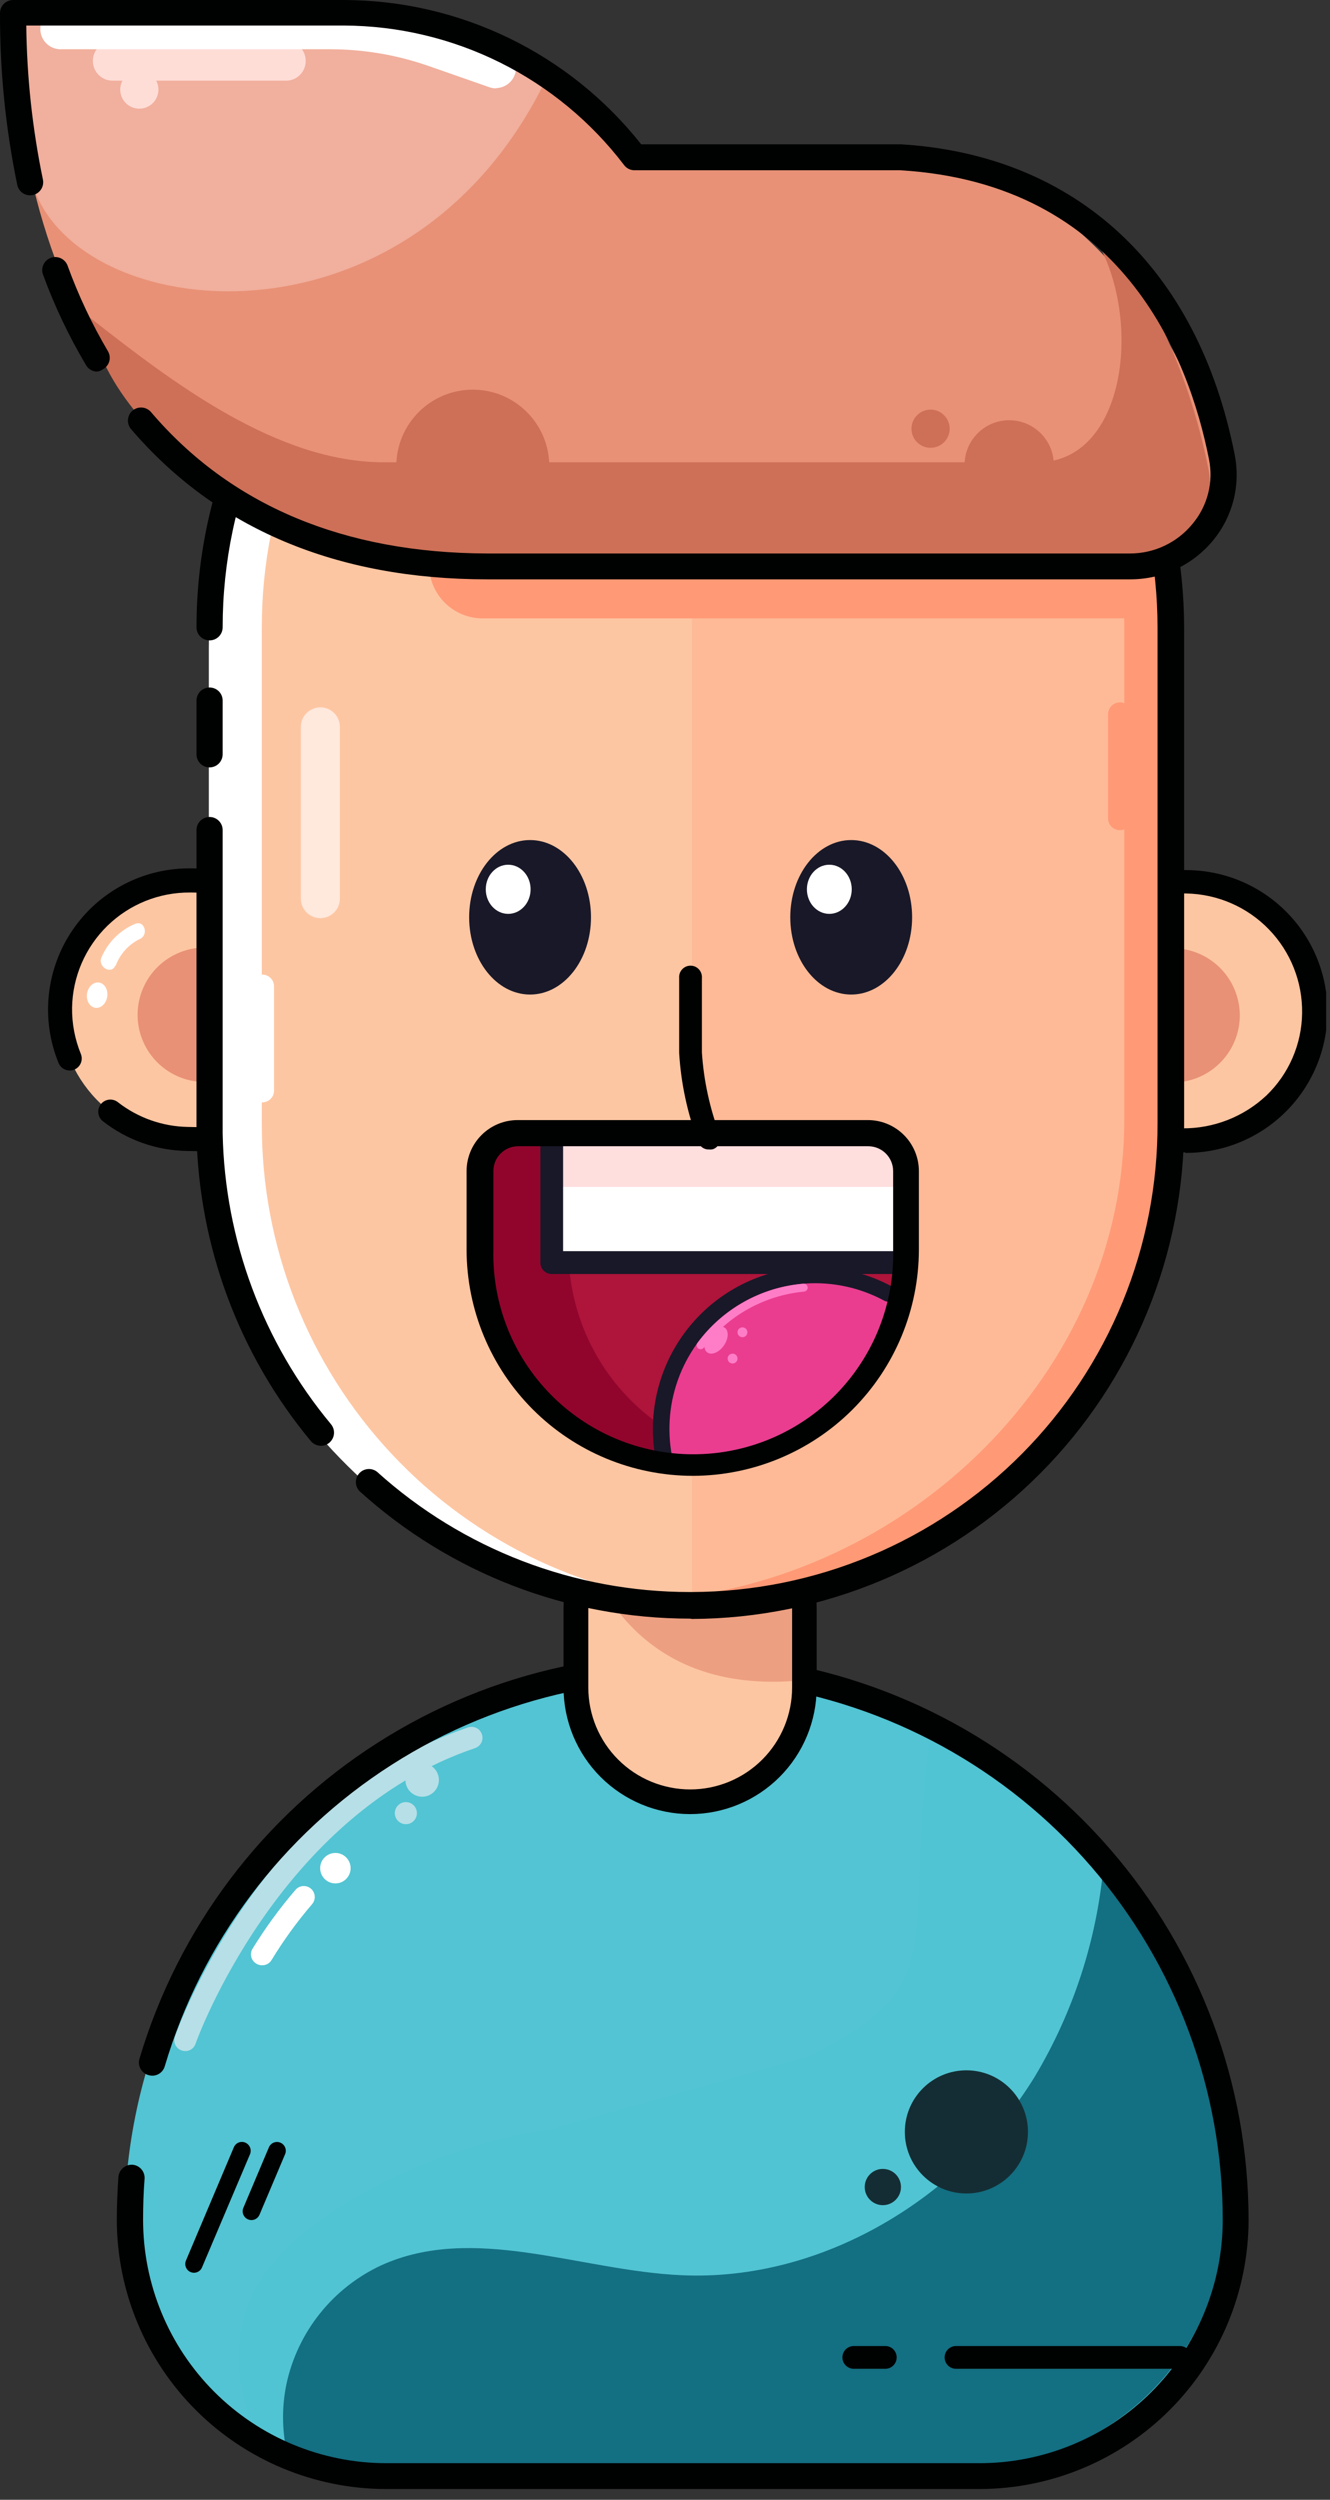 <svg width="124" height="233" viewBox="0 0 124 233" fill="none" xmlns="http://www.w3.org/2000/svg">
<rect x="0" y="0" width="124" height="233" fill="#333333" stroke="none"/>
<g clip-path="url(#clip0)">
<path d="M63.18 155.82C69.952 155.82 76.658 157.154 82.915 159.746C89.172 162.337 94.857 166.136 99.646 170.924C104.434 175.713 108.233 181.398 110.825 187.655C113.416 193.912 114.75 200.618 114.75 207.39C114.75 213.726 112.233 219.803 107.753 224.283C103.273 228.763 97.196 231.28 90.86 231.28H35.5C29.164 231.28 23.088 228.763 18.607 224.283C14.127 219.803 11.61 213.726 11.61 207.39C11.61 193.713 17.043 180.596 26.715 170.924C36.386 161.253 49.503 155.82 63.18 155.82Z" fill="#52C4D3"/>
<path opacity="0.4" d="M75.35 191.69C89 184.85 84.06 182 86.79 161.07C86.79 161.07 93.29 164.95 93.33 164.93C96.04 166.77 97.83 170.14 100.15 172.46C104.944 177.246 108.745 182.931 111.337 189.189C113.928 195.448 115.258 202.156 115.25 208.93C115.25 215.53 112.34 219.99 108 224.33C103.66 228.67 100.27 229.63 91.8 231.07H36.44C32.2 231.16 31.81 230.56 29.67 229.93C25.54 228.69 23.23 226.93 22.56 222.73C22.083 220.303 22.192 217.796 22.88 215.42C24.33 211 28.45 207.54 33.24 204.75C38.899 201.54 45.098 199.391 51.53 198.41L75.35 191.69Z" fill="#52C4D3"/>
<path d="M17.27 191.18C17.157 191.179 17.046 191.158 16.94 191.12C16.813 191.078 16.695 191.012 16.594 190.924C16.493 190.836 16.411 190.729 16.352 190.608C16.293 190.488 16.259 190.357 16.252 190.223C16.245 190.09 16.265 189.956 16.31 189.83C16.63 188.92 24.31 167.53 43.64 161.01C43.767 160.967 43.901 160.95 44.034 160.959C44.168 160.968 44.298 161.003 44.418 161.063C44.538 161.122 44.644 161.205 44.732 161.305C44.82 161.406 44.887 161.523 44.93 161.65C44.973 161.777 44.99 161.911 44.981 162.044C44.972 162.177 44.937 162.308 44.877 162.428C44.818 162.547 44.735 162.654 44.635 162.742C44.534 162.83 44.417 162.897 44.29 162.94C25.9 169.14 18.29 190.29 18.23 190.5C18.163 190.7 18.033 190.874 17.861 190.996C17.688 191.118 17.482 191.183 17.27 191.18V191.18Z" fill="#B7DFE7"/>
<path d="M114.29 206.05C114.29 209.186 113.672 212.292 112.471 215.189C111.27 218.087 109.51 220.719 107.292 222.936C105.073 225.153 102.439 226.91 99.541 228.109C96.642 229.307 93.536 229.923 90.4 229.92H35C32.176 229.922 29.373 229.428 26.72 228.46C26.28 226.38 26.28 224.23 26.72 222.15C27.245 219.761 28.313 217.526 29.843 215.618C31.373 213.71 33.323 212.181 35.54 211.15C44.17 207.23 54.05 211.64 63.54 212.07C76.73 212.67 89.54 204.84 96.47 193.57C100.087 187.532 102.285 180.752 102.9 173.74C110.288 182.886 114.31 194.293 114.29 206.05Z" fill="#136F82"/>
<path d="M91.32 232H36C29.345 231.992 22.964 229.345 18.257 224.64C13.55 219.935 10.9 213.555 10.89 206.9C10.89 205.55 10.95 204.22 11.04 202.9C11.07 202.579 11.224 202.282 11.468 202.072C11.712 201.861 12.028 201.753 12.35 201.77C12.673 201.796 12.973 201.947 13.184 202.193C13.396 202.438 13.502 202.757 13.48 203.08C13.38 204.34 13.34 205.61 13.34 206.9C13.34 212.913 15.726 218.679 19.975 222.934C24.224 227.188 29.987 229.582 36 229.59H91.32C97.331 229.587 103.095 227.2 107.347 222.951C111.599 218.703 113.992 212.941 114 206.93C114.001 194.827 109.644 183.128 101.726 173.975C93.807 164.822 82.857 158.827 70.88 157.087C58.903 155.347 46.7 157.979 36.504 164.5C26.308 171.022 18.802 180.997 15.36 192.6C15.315 192.753 15.241 192.896 15.14 193.021C15.04 193.145 14.916 193.248 14.776 193.325C14.635 193.401 14.481 193.448 14.322 193.465C14.163 193.481 14.003 193.466 13.85 193.42C13.694 193.377 13.547 193.304 13.419 193.204C13.292 193.104 13.185 192.98 13.106 192.838C13.027 192.697 12.977 192.541 12.958 192.38C12.94 192.219 12.954 192.056 13 191.9C16.614 179.744 24.483 169.295 35.168 162.464C45.852 155.633 58.639 152.875 71.189 154.696C83.74 156.516 95.216 162.793 103.519 172.379C111.822 181.964 116.398 194.218 116.41 206.9C116.402 213.553 113.756 219.931 109.053 224.636C104.35 229.341 97.973 231.989 91.32 232Z" fill="#000201"/>
<path d="M74.99 149.89C74.99 144.008 70.222 139.24 64.34 139.24C58.458 139.24 53.69 144.008 53.69 149.89V157.29C53.69 163.172 58.458 167.94 64.34 167.94C70.222 167.94 74.99 163.172 74.99 157.29V149.89Z" fill="#FDC6A2"/>
<path opacity="0.75" d="M74.61 146.78V154.18C74.619 155.017 74.515 155.851 74.3 156.66C63.03 157.57 56.79 151.66 53.96 143.14C54.433 141.823 55.168 140.615 56.12 139.59C57.566 138.002 59.459 136.889 61.55 136.398C63.64 135.907 65.831 136.061 67.833 136.839C69.834 137.618 71.553 138.984 72.763 140.759C73.973 142.533 74.617 144.632 74.61 146.78V146.78Z" fill="#E89176"/>
<path d="M90.1 204.45C93.27 204.45 95.84 201.88 95.84 198.71C95.84 195.54 93.27 192.97 90.1 192.97C86.93 192.97 84.36 195.54 84.36 198.71C84.36 201.88 86.93 204.45 90.1 204.45Z" fill="#142D34"/>
<path d="M82.31 205.54C83.243 205.54 84 204.783 84 203.85C84 202.917 83.243 202.16 82.31 202.16C81.377 202.16 80.62 202.917 80.62 203.85C80.62 204.783 81.377 205.54 82.31 205.54Z" fill="#142D34"/>
<path d="M18.1 211.84C17.991 211.84 17.882 211.82 17.78 211.78C17.581 211.698 17.422 211.541 17.338 211.342C17.253 211.144 17.251 210.92 17.33 210.72V210.72L21.8 200.15C21.84 200.05 21.901 199.959 21.977 199.883C22.052 199.807 22.143 199.746 22.243 199.705C22.342 199.664 22.449 199.644 22.557 199.644C22.665 199.645 22.771 199.668 22.87 199.71C23.071 199.796 23.229 199.958 23.312 200.16C23.394 200.362 23.393 200.588 23.31 200.79L18.83 211.35C18.768 211.493 18.667 211.616 18.537 211.703C18.408 211.79 18.256 211.837 18.1 211.84V211.84Z" fill="#000201"/>
<path d="M23.45 206.93C23.344 206.931 23.238 206.91 23.14 206.87C22.939 206.79 22.778 206.633 22.692 206.435C22.605 206.236 22.601 206.012 22.68 205.81V205.81L25.07 200.15C25.155 199.95 25.316 199.791 25.517 199.71C25.719 199.628 25.945 199.63 26.145 199.715C26.345 199.8 26.503 199.961 26.585 200.162C26.667 200.364 26.665 200.59 26.58 200.79L24.19 206.44C24.128 206.585 24.024 206.708 23.893 206.795C23.762 206.882 23.608 206.929 23.45 206.93V206.93Z" fill="#000201"/>
<path d="M28.21 97C27.945 97 27.69 96.895 27.503 96.707C27.315 96.52 27.21 96.265 27.21 96V81.84C27.21 81.575 27.315 81.32 27.503 81.133C27.69 80.945 27.945 80.84 28.21 80.84C28.475 80.84 28.73 80.945 28.917 81.133C29.105 81.32 29.21 81.575 29.21 81.84V96C29.21 96.265 29.105 96.52 28.917 96.707C28.73 96.895 28.475 97 28.21 97Z" fill="white"/>
<path d="M28.21 103.56C28.961 103.56 29.57 102.736 29.57 101.72C29.57 100.704 28.961 99.88 28.21 99.88C27.459 99.88 26.85 100.704 26.85 101.72C26.85 102.736 27.459 103.56 28.21 103.56Z" fill="white"/>
<path d="M64.34 169.09C61.211 169.087 58.212 167.843 55.999 165.631C53.787 163.419 52.543 160.419 52.54 157.29V149.89C52.54 146.76 53.783 143.759 55.996 141.546C58.209 139.333 61.211 138.09 64.34 138.09C67.47 138.09 70.471 139.333 72.684 141.546C74.897 143.759 76.14 146.76 76.14 149.89V157.29C76.137 160.419 74.893 163.419 72.681 165.631C70.469 167.843 67.469 169.087 64.34 169.09ZM64.34 140.4C61.824 140.403 59.412 141.403 57.633 143.182C55.853 144.962 54.853 147.374 54.85 149.89V157.29C54.85 159.81 55.851 162.226 57.633 164.008C59.414 165.789 61.831 166.79 64.35 166.79C66.87 166.79 69.286 165.789 71.068 164.008C72.849 162.226 73.85 159.81 73.85 157.29V149.89C73.85 148.642 73.604 147.406 73.126 146.254C72.648 145.101 71.947 144.054 71.063 143.172C70.18 142.291 69.132 141.592 67.978 141.117C66.824 140.641 65.588 140.397 64.34 140.4V140.4Z" fill="#000201"/>
<path opacity="0.55" d="M46.66 145.33C46.964 145.33 47.21 145.084 47.21 144.78C47.21 144.476 46.964 144.23 46.66 144.23C46.356 144.23 46.11 144.476 46.11 144.78C46.11 145.084 46.356 145.33 46.66 145.33Z" fill="white"/>
<path opacity="0.55" d="M54.35 148.18C54.753 148.18 55.08 147.853 55.08 147.45C55.08 147.047 54.753 146.72 54.35 146.72C53.947 146.72 53.62 147.047 53.62 147.45C53.62 147.853 53.947 148.18 54.35 148.18Z" fill="white"/>
<path d="M47.403 140.382C47.788 139.218 47.561 138.096 46.895 137.875C46.23 137.654 45.377 138.419 44.992 139.583C44.606 140.746 44.833 141.869 45.498 142.089C46.164 142.31 47.017 141.546 47.403 140.382Z" fill="white"/>
<path opacity="0.55" d="M50.21 141.94C50.602 141.94 50.92 141.622 50.92 141.23C50.92 140.838 50.602 140.52 50.21 140.52C49.818 140.52 49.5 140.838 49.5 141.23C49.5 141.622 49.818 141.94 50.21 141.94Z" fill="white"/>
<path opacity="0.55" d="M48 142C48.146 142 48.286 142.058 48.389 142.161C48.492 142.264 48.55 142.404 48.55 142.55C48.55 142.696 48.492 142.836 48.389 142.939C48.286 143.042 48.146 143.1 48 143.1C47.854 143.1 47.714 143.042 47.611 142.939C47.508 142.836 47.45 142.696 47.45 142.55C47.449 142.477 47.462 142.405 47.489 142.338C47.516 142.271 47.557 142.209 47.608 142.158C47.66 142.107 47.721 142.066 47.788 142.039C47.855 142.012 47.927 141.999 48 142V142Z" fill="white"/>
<path opacity="0.55" d="M48.76 138.13C49.163 138.13 49.49 137.803 49.49 137.4C49.49 136.997 49.163 136.67 48.76 136.67C48.357 136.67 48.03 136.997 48.03 137.4C48.03 137.803 48.357 138.13 48.76 138.13Z" fill="white"/>
<path d="M17.85 82.07L22.95 82.17C26.141 82.241 29.174 83.571 31.389 85.869C33.603 88.168 34.818 91.249 34.77 94.44V94.44C34.747 96.02 34.411 97.58 33.783 99.031C33.155 100.481 32.247 101.793 31.111 102.891C29.974 103.989 28.632 104.852 27.162 105.43C25.691 106.009 24.12 106.29 22.54 106.26V106.26L17.44 106.16C14.245 106.094 11.205 104.767 8.985 102.468C6.765 100.169 5.545 97.086 5.59 93.89V93.89C5.612 92.306 5.947 90.743 6.577 89.289C7.206 87.836 8.117 86.522 9.256 85.422C10.396 84.322 11.742 83.459 13.217 82.882C14.692 82.305 16.267 82.025 17.85 82.06V82.06V82.07Z" fill="#FDC6A2"/>
<path d="M22.75 107.38H22.52L17.41 107.28C14.567 107.23 11.818 106.254 9.58 104.5C9.347 104.312 9.198 104.038 9.166 103.74C9.134 103.442 9.222 103.143 9.41 102.91C9.598 102.677 9.872 102.528 10.17 102.496C10.468 102.464 10.767 102.552 11 102.74C12.864 104.191 15.148 104.998 17.51 105.04L22.61 105.14H22.79C25.689 105.164 28.478 104.035 30.545 102.002C32.612 99.969 33.786 97.199 33.81 94.3C33.834 91.401 32.705 88.612 30.672 86.545C28.639 84.478 25.869 83.304 22.97 83.28L17.87 83.19H17.72C14.843 83.168 12.073 84.284 10.013 86.293C7.953 88.302 6.77 91.043 6.72 93.92C6.7 95.4 6.979 96.87 7.54 98.24C7.651 98.516 7.649 98.825 7.532 99.098C7.416 99.372 7.196 99.589 6.92 99.7C6.644 99.811 6.335 99.809 6.062 99.692C5.788 99.576 5.571 99.356 5.46 99.08C4.635 97.064 4.324 94.874 4.554 92.707C4.784 90.541 5.549 88.466 6.779 86.667C8.009 84.869 9.666 83.405 11.602 82.405C13.538 81.405 15.692 80.902 17.87 80.94H18L23 81.04C26.481 81.132 29.785 82.592 32.197 85.104C34.608 87.617 35.931 90.978 35.88 94.46C35.825 97.906 34.417 101.192 31.961 103.609C29.504 106.026 26.196 107.38 22.75 107.38V107.38Z" fill="#000201"/>
<path d="M19.18 88.32L21.83 88.37C22.656 88.384 23.47 88.561 24.227 88.891C24.985 89.22 25.669 89.696 26.242 90.29C26.815 90.885 27.266 91.587 27.567 92.355C27.869 93.124 28.016 93.944 28 94.77V94.77C27.961 96.428 27.268 98.003 26.073 99.153C24.879 100.303 23.278 100.934 21.62 100.91L18.96 100.85C18.138 100.833 17.327 100.654 16.574 100.324C15.821 99.994 15.14 99.518 14.571 98.925C14.002 98.332 13.555 97.632 13.256 96.866C12.958 96.1 12.813 95.282 12.83 94.46V94.46C12.864 92.806 13.551 91.232 14.74 90.082C15.93 88.932 17.526 88.299 19.18 88.32V88.32Z" fill="#E89176"/>
<path d="M10.79 90C11.188 88.929 11.978 88.05 13 87.54C13.88 87.2 13.52 85.75 12.6 86.11C11.186 86.705 10.06 87.828 9.46 89.24C9.09 90.12 10.37 90.88 10.75 90.01L10.79 90Z" fill="white"/>
<path d="M9.997 92.897C10.093 92.246 9.75 91.657 9.231 91.581C8.712 91.504 8.213 91.969 8.117 92.619C8.021 93.269 8.364 93.858 8.883 93.935C9.402 94.012 9.901 93.547 9.997 92.897Z" fill="white"/>
<path d="M105.54 82.07L110.64 82.17C112.228 82.197 113.794 82.537 115.251 83.17C116.707 83.803 118.025 84.717 119.128 85.859C120.231 87.001 121.098 88.35 121.68 89.827C122.262 91.305 122.548 92.882 122.52 94.47V94.47C122.496 96.05 122.161 97.61 121.533 99.061C120.905 100.511 119.997 101.823 118.861 102.921C117.724 104.019 116.382 104.882 114.911 105.46C113.44 106.039 111.87 106.32 110.29 106.29H110.24L105.14 106.19C101.946 106.124 98.909 104.796 96.692 102.497C94.475 100.198 93.259 97.114 93.31 93.92C93.333 92.34 93.669 90.78 94.297 89.329C94.924 87.879 95.833 86.567 96.969 85.469C98.106 84.371 99.448 83.508 100.918 82.93C102.389 82.352 103.96 82.07 105.54 82.1V82.1V82.07Z" fill="#FDC6A2"/>
<path d="M110.5 107.41H110.27L105.12 107.31C101.74 107.127 98.56 105.649 96.24 103.184C93.92 100.718 92.639 97.454 92.662 94.069C92.685 90.684 94.011 87.438 96.364 85.004C98.718 82.571 101.917 81.137 105.3 81C105.386 80.985 105.474 80.985 105.56 81L110.66 81.1C112.391 81.111 114.103 81.462 115.698 82.134C117.293 82.806 118.74 83.786 119.956 85.017C121.173 86.248 122.135 87.707 122.787 89.31C123.44 90.913 123.77 92.629 123.76 94.36C123.749 96.091 123.398 97.803 122.726 99.398C122.054 100.993 121.074 102.44 119.843 103.656C118.612 104.873 117.153 105.835 115.55 106.487C113.947 107.14 112.231 107.471 110.5 107.46V107.41ZM105.33 83.21C103.895 83.2 102.471 83.472 101.141 84.011C99.811 84.551 98.6 85.347 97.578 86.355C96.555 87.362 95.742 88.561 95.183 89.883C94.624 91.205 94.331 92.625 94.32 94.06C94.309 95.495 94.582 96.919 95.121 98.249C95.661 99.579 96.457 100.79 97.465 101.812C98.472 102.834 99.671 103.648 100.993 104.207C102.315 104.766 103.735 105.059 105.17 105.07L110.27 105.17C113.166 105.187 115.958 104.092 118.07 102.11C119.104 101.117 119.931 99.928 120.502 98.614C121.074 97.299 121.379 95.884 121.4 94.45C121.446 91.541 120.337 88.733 118.316 86.639C116.296 84.546 113.529 83.338 110.62 83.28L105.77 83.19C105.687 83.2 105.603 83.2 105.52 83.19L105.33 83.21Z" fill="#000201"/>
<path d="M106.8 88.32L109.45 88.38C111.11 88.417 112.688 89.11 113.839 90.307C114.99 91.505 115.619 93.109 115.59 94.77V94.77C115.553 96.428 114.861 98.003 113.666 99.152C112.47 100.301 110.868 100.929 109.21 100.9L106.55 100.85C104.89 100.813 103.313 100.12 102.164 98.922C101.015 97.724 100.388 96.12 100.42 94.46V94.46C100.459 92.802 101.152 91.227 102.346 90.077C103.541 88.927 105.142 88.296 106.8 88.32V88.32Z" fill="#E89176"/>
<path d="M97.09 90.81C97.495 89.74 98.292 88.863 99.32 88.36C100.2 88.02 99.82 86.58 98.92 86.93C97.499 87.52 96.371 88.65 95.78 90.07C95.41 90.93 96.69 91.69 97.07 90.83L97.09 90.81Z" fill="white"/>
<path d="M96.773 94.013C96.872 93.363 96.531 92.772 96.011 92.693C95.492 92.614 94.991 93.078 94.892 93.728C94.793 94.379 95.135 94.97 95.654 95.049C96.174 95.128 96.674 94.664 96.773 94.013Z" fill="white"/>
<path d="M94.55 25.35C95.08 25.8 95.55 26.28 96.02 26.75C100.19 30.911 103.496 35.856 105.748 41.3C107.999 46.744 109.152 52.579 109.14 58.47V104.69C109.206 110.573 108.112 116.412 105.921 121.872C103.73 127.333 100.486 132.308 96.372 136.515C92.258 140.721 87.356 144.076 81.946 146.388C76.536 148.701 70.723 149.924 64.84 149.99C58.957 150.056 53.118 148.962 47.658 146.771C42.197 144.58 37.222 141.336 33.015 137.222C24.52 128.914 19.673 117.572 19.54 105.69V58.47C19.531 52.242 20.822 46.082 23.331 40.382C25.84 34.682 29.511 29.569 34.11 25.37C49 11.77 79.62 11.85 94.55 25.35Z" fill="#FDC6A2"/>
<path opacity="0.25" d="M109.31 58.28V104.51C109.336 110.397 108.202 116.232 105.972 121.681C103.741 127.13 100.459 132.085 96.312 136.265C92.165 140.444 87.236 143.765 81.804 146.038C76.373 148.31 70.547 149.49 64.66 149.51H64.51V15C75.89 15 87.27 18.38 94.73 25.15C95.26 25.6 95.73 26.08 96.2 26.56C100.369 30.721 103.674 35.666 105.924 41.11C108.174 46.554 109.325 52.389 109.31 58.28V58.28Z" fill="#FF9976"/>
<path d="M109.14 58V104.22C109.165 110.108 108.029 115.943 105.798 121.392C103.567 126.841 100.283 131.796 96.136 135.975C91.988 140.154 87.058 143.475 81.626 145.748C76.194 148.02 70.368 149.2 64.48 149.22C63.38 149.22 62.28 149.22 61.2 149.11C84.52 147.45 104.9 127.99 104.82 104.26V58C104.82 46.1 98.07 34.7 89.66 26.29C89.18 25.8 88.66 25.34 88.19 24.89C81.39 18.74 71.36 15.38 61 14.82C73.44 14.12 86.33 17.49 94.52 24.89C95.04 25.34 95.52 25.8 95.97 26.29C100.148 30.446 103.463 35.387 105.723 40.829C107.984 46.271 109.145 52.107 109.14 58V58Z" fill="#FF9976"/>
<path d="M66.57 149.62C65.77 149.68 64.95 149.69 64.13 149.69C39.39 149.62 19.39 129.49 19.47 106.69V60.46C19.47 46.62 24.18 35.21 32.61 26.81C33.09 26.32 33.54 25.81 34.06 25.41C42.06 18.16 54.61 14.78 66.8 15.3C56.26 15.75 45.94 19.13 39 25.41C38.48 25.85 38 26.32 37.55 26.81C33.377 30.966 30.068 35.907 27.813 41.347C25.558 46.788 24.401 52.621 24.41 58.51V104.73C24.369 116.183 28.716 127.217 36.557 135.565C44.397 143.913 55.137 148.943 66.57 149.62V149.62Z" fill="white"/>
<path d="M29.92 134.76C29.741 134.76 29.564 134.72 29.401 134.644C29.239 134.568 29.095 134.457 28.98 134.32C22.282 126.258 18.523 116.159 18.32 105.68V77.37C18.32 77.046 18.449 76.736 18.677 76.507C18.906 76.278 19.216 76.15 19.54 76.15C19.864 76.15 20.174 76.278 20.403 76.507C20.631 76.736 20.76 77.046 20.76 77.37V105.65C20.955 115.568 24.517 125.124 30.86 132.75C31.066 132.999 31.166 133.319 31.138 133.641C31.11 133.963 30.956 134.26 30.71 134.47C30.489 134.656 30.209 134.758 29.92 134.76Z" fill="#000201"/>
<path d="M64.33 150.87C52.946 150.872 41.968 146.642 33.53 139C33.312 138.779 33.186 138.482 33.179 138.171C33.172 137.86 33.284 137.558 33.492 137.327C33.7 137.095 33.989 136.952 34.299 136.927C34.609 136.902 34.917 136.996 35.16 137.19C43.16 144.408 53.555 148.399 64.33 148.39H64.49C70.213 148.372 75.877 147.226 81.158 145.018C86.438 142.81 91.232 139.584 95.265 135.523C99.298 131.462 102.491 126.646 104.663 121.35C106.834 116.055 107.941 110.383 107.92 104.66V58.47C107.911 46.904 103.323 35.813 95.16 27.62L94.86 27.32C94.5 26.97 94.14 26.61 93.75 26.27C79.1 13 49.43 13 34.94 26.27C30.469 30.355 26.899 35.328 24.457 40.87C22.016 46.413 20.757 52.404 20.76 58.46C20.761 58.621 20.731 58.781 20.67 58.93C20.609 59.079 20.52 59.215 20.406 59.329C20.293 59.444 20.158 59.534 20.009 59.596C19.861 59.658 19.701 59.69 19.54 59.69V59.69C19.216 59.69 18.906 59.562 18.677 59.333C18.449 59.104 18.32 58.794 18.32 58.47C18.318 52.071 19.651 45.742 22.234 39.888C24.817 34.033 28.593 28.782 33.32 24.47C48.62 10.47 79.95 10.47 95.4 24.47C95.82 24.84 96.21 25.23 96.61 25.62L96.91 25.92C105.536 34.571 110.386 46.284 110.4 58.5V104.72C110.432 116.926 105.618 128.645 97.016 137.303C88.413 145.962 76.725 150.852 64.52 150.9L64.33 150.87Z" fill="#000201"/>
<path d="M19.54 71.53C19.379 71.53 19.22 71.498 19.071 71.436C18.922 71.374 18.787 71.284 18.674 71.169C18.561 71.055 18.471 70.919 18.41 70.77C18.349 70.621 18.319 70.461 18.32 70.3V65.3C18.32 64.976 18.449 64.666 18.677 64.437C18.906 64.209 19.216 64.08 19.54 64.08C19.864 64.08 20.174 64.209 20.403 64.437C20.632 64.666 20.76 64.976 20.76 65.3V70.3C20.76 70.624 20.632 70.936 20.403 71.166C20.175 71.397 19.865 71.527 19.54 71.53V71.53Z" fill="#000201"/>
<path d="M49.42 92.7C52.557 92.7 55.1 89.476 55.1 85.5C55.1 81.523 52.557 78.3 49.42 78.3C46.283 78.3 43.74 81.523 43.74 85.5C43.74 89.476 46.283 92.7 49.42 92.7Z" fill="#181828"/>
<path d="M47.38 85.18C48.534 85.18 49.47 84.155 49.47 82.89C49.47 81.625 48.534 80.6 47.38 80.6C46.226 80.6 45.29 81.625 45.29 82.89C45.29 84.155 46.226 85.18 47.38 85.18Z" fill="white"/>
<path d="M79.36 92.7C82.497 92.7 85.04 89.476 85.04 85.5C85.04 81.523 82.497 78.3 79.36 78.3C76.223 78.3 73.68 81.523 73.68 85.5C73.68 89.476 76.223 92.7 79.36 92.7Z" fill="#181828"/>
<path d="M77.32 85.18C78.474 85.18 79.41 84.155 79.41 82.89C79.41 81.625 78.474 80.6 77.32 80.6C76.166 80.6 75.23 81.625 75.23 82.89C75.23 84.155 76.166 85.18 77.32 85.18Z" fill="white"/>
<path d="M24.42 183.18C24.236 183.179 24.056 183.127 23.9 183.03C23.783 182.963 23.681 182.873 23.599 182.766C23.518 182.658 23.459 182.535 23.427 182.405C23.394 182.274 23.388 182.138 23.409 182.005C23.43 181.872 23.478 181.744 23.55 181.63C24.736 179.7 26.073 177.868 27.55 176.15C27.726 175.944 27.977 175.817 28.247 175.797C28.517 175.776 28.785 175.864 28.99 176.04C29.196 176.216 29.323 176.467 29.343 176.737C29.364 177.007 29.276 177.274 29.1 177.48C27.701 179.111 26.436 180.853 25.32 182.69C25.228 182.845 25.096 182.973 24.938 183.059C24.779 183.145 24.6 183.187 24.42 183.18Z" fill="white"/>
<path d="M31.27 175.55C32.054 175.55 32.69 174.914 32.69 174.13C32.69 173.346 32.054 172.71 31.27 172.71C30.486 172.71 29.85 173.346 29.85 174.13C29.85 174.914 30.486 175.55 31.27 175.55Z" fill="white"/>
<path d="M39.36 167.47C40.222 167.47 40.92 166.772 40.92 165.91C40.92 165.048 40.222 164.35 39.36 164.35C38.498 164.35 37.8 165.048 37.8 165.91C37.8 166.772 38.498 167.47 39.36 167.47Z" fill="#B7DFE7"/>
<path d="M37.84 170.03C38.409 170.03 38.87 169.569 38.87 169C38.87 168.431 38.409 167.97 37.84 167.97C37.271 167.97 36.81 168.431 36.81 169C36.81 169.569 37.271 170.03 37.84 170.03Z" fill="#B7DFE7"/>
<path d="M40 52.64H105.4V57.64H45C43.674 57.64 42.402 57.113 41.465 56.175C40.527 55.238 40 53.966 40 52.64Z" fill="#FF9976"/>
<path d="M89.13 218.67H110C110.281 218.67 110.551 218.782 110.75 218.98C110.948 219.179 111.06 219.449 111.06 219.73C111.06 220.011 110.948 220.281 110.75 220.48C110.551 220.678 110.281 220.79 110 220.79H89.13C88.849 220.79 88.579 220.678 88.38 220.48C88.182 220.281 88.07 220.011 88.07 219.73C88.07 219.449 88.182 219.179 88.38 218.98C88.579 218.782 88.849 218.67 89.13 218.67V218.67Z" fill="#000201"/>
<path d="M79.6 218.67H82.54C82.821 218.67 83.091 218.782 83.29 218.98C83.488 219.179 83.6 219.449 83.6 219.73C83.6 220.011 83.488 220.281 83.29 220.48C83.091 220.678 82.821 220.79 82.54 220.79H79.6C79.319 220.79 79.049 220.678 78.85 220.48C78.652 220.281 78.54 220.011 78.54 219.73C78.54 219.449 78.652 219.179 78.85 218.98C79.049 218.782 79.319 218.67 79.6 218.67V218.67Z" fill="#000201"/>
<path d="M52.86 105.62H79.73C80.979 105.62 82.177 106.116 83.06 107C83.944 107.883 84.44 109.081 84.44 110.33V116.48C84.44 121.747 82.348 126.799 78.623 130.523C74.899 134.248 69.847 136.34 64.58 136.34C59.313 136.34 54.261 134.248 50.537 130.523C46.812 126.799 44.72 121.747 44.72 116.48V116.48V109.59C44.72 108.529 45.141 107.512 45.892 106.762C46.642 106.011 47.659 105.59 48.72 105.59L52.86 105.62Z" fill="#AF143B"/>
<path d="M68.71 135.9C63.553 136.99 58.174 135.988 53.756 133.113C49.338 130.238 46.242 125.727 45.15 120.57C44.867 119.222 44.723 117.848 44.72 116.47V108.81C44.72 107.961 45.057 107.147 45.657 106.547C46.257 105.947 47.071 105.61 47.92 105.61H53V116.47C52.998 121.018 54.557 125.429 57.416 128.965C60.276 132.502 64.263 134.95 68.71 135.9Z" fill="#91052D"/>
<path d="M51.48 105.61H81C81.449 105.605 81.895 105.688 82.311 105.856C82.728 106.024 83.107 106.273 83.427 106.588C83.746 106.903 84.001 107.279 84.174 107.693C84.348 108.107 84.439 108.551 84.44 109V117.65H51.44L51.48 105.61Z" fill="white"/>
<path d="M51.48 105.61H80.75C81.729 105.61 82.667 105.999 83.359 106.691C84.051 107.383 84.44 108.321 84.44 109.3V110.63H51.44L51.48 105.61Z" fill="#FFDEDE"/>
<path d="M84.44 118.75H51.44C51.159 118.75 50.889 118.638 50.69 118.44C50.492 118.241 50.38 117.971 50.38 117.69V117.69V105.62C50.38 105.03 50.86 106.42 51.44 106.42C52.02 106.42 52.5 105.03 52.5 105.62V116.62H84.4C84.98 116.57 83.63 117 83.68 117.62C83.73 118.24 85.16 118.72 84.58 118.77H84.4L84.44 118.75Z" fill="#181828"/>
<path d="M82.83 120.08V123.83C78.56 130.33 76.55 136.13 68.75 136.13C66.38 136.13 64.01 137.35 61.94 136.21L61.83 135.37C61.662 134.47 61.578 133.556 61.58 132.64C61.577 130.154 62.221 127.709 63.448 125.548C64.676 123.386 66.446 121.581 68.583 120.31C70.72 119.04 73.151 118.348 75.637 118.302C78.123 118.257 80.578 118.859 82.76 120.05L82.83 120.08Z" fill="#EA3D90"/>
<path d="M61.88 136.66C61.706 136.657 61.538 136.595 61.403 136.484C61.269 136.373 61.176 136.22 61.14 136.05C60.721 133.863 60.791 131.611 61.345 129.454C61.898 127.297 62.922 125.29 64.341 123.574C65.761 121.859 67.543 120.479 69.558 119.533C71.574 118.586 73.773 118.097 76 118.1C78.509 118.1 80.977 118.729 83.18 119.93C83.347 120.028 83.469 120.188 83.521 120.374C83.573 120.561 83.551 120.761 83.459 120.931C83.368 121.102 83.213 121.23 83.029 121.29C82.844 121.349 82.644 121.335 82.47 121.25C80.208 120.023 77.645 119.464 75.077 119.637C72.51 119.811 70.045 120.71 67.969 122.231C65.894 123.751 64.292 125.83 63.352 128.225C62.412 130.621 62.172 133.234 62.66 135.76C62.695 135.956 62.652 136.158 62.54 136.323C62.428 136.487 62.255 136.601 62.06 136.64L61.88 136.66Z" fill="#181828"/>
<path d="M65.32 125.76C65.271 125.76 65.222 125.75 65.176 125.731C65.131 125.712 65.089 125.684 65.055 125.648C65.02 125.613 64.993 125.571 64.975 125.525C64.957 125.479 64.949 125.429 64.95 125.38C64.95 125.312 64.971 125.246 65.01 125.19C66.171 123.618 67.653 122.31 69.359 121.355C71.064 120.4 72.953 119.819 74.9 119.65C74.998 119.644 75.094 119.676 75.168 119.74C75.243 119.803 75.29 119.893 75.3 119.99C75.304 120.039 75.299 120.088 75.284 120.134C75.269 120.181 75.245 120.224 75.213 120.261C75.182 120.298 75.143 120.328 75.1 120.351C75.056 120.373 75.009 120.386 74.96 120.39C73.128 120.562 71.352 121.114 69.746 122.011C68.139 122.908 66.737 124.131 65.63 125.6C65.595 125.649 65.549 125.69 65.495 125.718C65.441 125.746 65.381 125.76 65.32 125.76Z" fill="#FF7DC7"/>
<path d="M67.487 125.416C67.933 124.778 67.968 124.032 67.565 123.751C67.162 123.469 66.474 123.759 66.028 124.397C65.582 125.036 65.547 125.782 65.951 126.063C66.353 126.344 67.042 126.055 67.487 125.416Z" fill="#FF7DC7"/>
<path d="M69.22 124.64C69.474 124.64 69.68 124.434 69.68 124.18C69.68 123.926 69.474 123.72 69.22 123.72C68.966 123.72 68.76 123.926 68.76 124.18C68.76 124.434 68.966 124.64 69.22 124.64Z" fill="#FF7DC7"/>
<path d="M68.3 127.09C68.554 127.09 68.76 126.884 68.76 126.63C68.76 126.376 68.554 126.17 68.3 126.17C68.046 126.17 67.84 126.376 67.84 126.63C67.84 126.884 68.046 127.09 68.3 127.09Z" fill="#FF7DC7"/>
<path d="M64.58 137.56C58.992 137.552 53.635 135.329 49.683 131.377C45.731 127.425 43.508 122.068 43.5 116.48V109.15C43.503 107.889 44.005 106.681 44.898 105.791C45.79 104.9 46.999 104.4 48.26 104.4H80.91C82.171 104.4 83.38 104.9 84.272 105.791C85.165 106.681 85.667 107.889 85.67 109.15V116.48C85.662 122.07 83.437 127.429 79.484 131.381C75.53 135.332 70.17 137.555 64.58 137.56ZM48.26 106.84C47.656 106.853 47.081 107.102 46.659 107.534C46.236 107.966 46 108.546 46 109.15V116.48C45.943 118.964 46.382 121.433 47.293 123.745C48.203 126.056 49.567 128.162 51.303 129.939C53.039 131.715 55.113 133.127 57.402 134.091C59.692 135.055 62.151 135.552 64.635 135.552C67.119 135.552 69.578 135.055 71.868 134.091C74.157 133.127 76.231 131.715 77.967 129.939C79.703 128.162 81.067 126.056 81.977 123.745C82.888 121.433 83.328 118.964 83.27 116.48V109.15C83.267 108.538 83.023 107.952 82.591 107.519C82.158 107.087 81.572 106.843 80.96 106.84H48.26Z" fill="#000201"/>
<path d="M66.11 107.14C65.892 107.151 65.676 107.091 65.496 106.968C65.315 106.845 65.18 106.667 65.11 106.46C64.093 103.794 63.489 100.988 63.32 98.14V91.14C63.301 90.859 63.395 90.582 63.581 90.37C63.767 90.158 64.029 90.029 64.31 90.01C64.591 89.991 64.868 90.085 65.08 90.271C65.292 90.457 65.421 90.719 65.44 91C65.45 91.06 65.45 91.12 65.44 91.18V98.09C65.611 100.715 66.17 103.3 67.1 105.76C67.197 106.02 67.188 106.308 67.074 106.561C66.959 106.814 66.749 107.011 66.49 107.11C66.366 107.144 66.237 107.154 66.11 107.14Z" fill="#000201"/>
<path d="M24.45 90.84H24.44C23.833 90.84 23.34 91.332 23.34 91.94V101.65C23.34 102.258 23.833 102.75 24.44 102.75H24.45C25.058 102.75 25.55 102.258 25.55 101.65V91.94C25.55 91.332 25.058 90.84 24.45 90.84Z" fill="white"/>
<path d="M104.42 65.47H104.41C103.803 65.47 103.31 65.963 103.31 66.57V76.28C103.31 76.888 103.803 77.38 104.41 77.38H104.42C105.028 77.38 105.52 76.888 105.52 76.28V66.57C105.52 65.963 105.028 65.47 104.42 65.47Z" fill="#FF9976"/>
<path d="M31.69 67.75C31.69 66.745 30.875 65.93 29.87 65.93C28.865 65.93 28.05 66.745 28.05 67.75V83.76C28.05 84.765 28.865 85.58 29.87 85.58C30.875 85.58 31.69 84.765 31.69 83.76V67.75Z" fill="#FFE8DC"/>
<path d="M84 14.68H59.18C56.01 10.498 51.914 7.107 47.214 4.771C42.514 2.436 37.338 1.221 32.09 1.22H1.22C1.22 25.9 14.06 53.1 45.43 52.8H105.88C107.092 52.801 108.288 52.522 109.375 51.986C110.462 51.449 111.411 50.669 112.148 49.707C112.885 48.745 113.39 47.626 113.625 46.437C113.859 45.247 113.816 44.02 113.5 42.85C109.58 28.44 97.86 14.68 84 14.68Z" fill="#E89176"/>
<path opacity="0.4" d="M50.82 7.58C37.64 34.33 5.64 30 2.81 16.3C3.26 13.77 1.22 15.14 1.22 1.22H32.1C42.36 1.22 44.18 2.53 50.82 7.58Z" fill="#FFDDD7"/>
<path d="M100.37 20C106.37 24.25 110.82 34.45 112.67 43.73C112.878 44.786 112.85 45.875 112.587 46.918C112.324 47.962 111.833 48.934 111.15 49.766C110.466 50.596 109.606 51.266 108.633 51.725C107.659 52.184 106.596 52.421 105.52 52.42H43.38C29.67 52.42 10.82 42.81 8.26 29.51C16.12 35.69 25.85 43.12 35.85 43.09H96.72C105.72 43.09 106.81 27.23 100.83 20.46L100.37 19.97" fill="#CE7057"/>
<path d="M26.67 3.84H10.49C9.479 3.84 8.66 4.659 8.66 5.67V5.69C8.66 6.701 9.479 7.52 10.49 7.52H26.67C27.681 7.52 28.5 6.701 28.5 5.69V5.67C28.5 4.659 27.681 3.84 26.67 3.84Z" fill="#FFDDD7"/>
<path d="M46.28 8.24C46.066 8.241 45.853 8.207 45.65 8.14L39.93 6.14C36.988 5.116 33.895 4.592 30.78 4.59H5.78C5.28 4.624 4.787 4.459 4.409 4.13C4.031 3.801 3.799 3.335 3.765 2.835C3.731 2.335 3.896 1.842 4.225 1.464C4.554 1.086 5.02 0.854 5.52 0.82H30.78C34.313 0.806 37.822 1.391 41.16 2.55L46.88 4.55C47.291 4.703 47.636 4.995 47.855 5.375C48.075 5.754 48.156 6.199 48.083 6.631C48.011 7.064 47.791 7.458 47.46 7.746C47.129 8.034 46.709 8.198 46.27 8.21L46.28 8.24Z" fill="white"/>
<path d="M105.35 54H45.43C31.3 54 20.13 49.24 12.22 40C12.116 39.878 12.036 39.736 11.987 39.584C11.937 39.431 11.918 39.27 11.93 39.109C11.943 38.949 11.987 38.793 12.06 38.65C12.133 38.507 12.233 38.379 12.355 38.275C12.477 38.171 12.619 38.091 12.771 38.042C12.924 37.992 13.085 37.973 13.245 37.985C13.406 37.998 13.562 38.042 13.705 38.115C13.848 38.188 13.976 38.288 14.08 38.41C21.5 47.12 32.08 51.55 45.43 51.59H105.35C106.468 51.592 107.573 51.344 108.583 50.864C109.593 50.385 110.484 49.687 111.19 48.82C111.878 47.998 112.372 47.032 112.637 45.994C112.902 44.956 112.93 43.871 112.72 42.82C110.84 33.28 104.6 17.1 83.93 15.87H59.18C58.986 15.874 58.794 15.832 58.62 15.747C58.446 15.662 58.295 15.536 58.18 15.38C55.114 11.356 51.164 8.091 46.635 5.837C42.106 3.582 37.119 2.4 32.06 2.38H2.45C2.502 7.202 3.022 12.008 4 16.73C4.068 17.047 4.007 17.378 3.83 17.65C3.654 17.922 3.377 18.112 3.06 18.18C2.743 18.248 2.412 18.187 2.14 18.01C1.868 17.834 1.678 17.557 1.61 17.24C0.52 11.97 -0.02 6.601 5.03729e-05 1.22C5.03729e-05 0.896 0.129 0.586 0.357 0.357C0.586 0.129 0.896 0 1.22 0H32.09C37.42 0.014 42.678 1.231 47.473 3.56C52.267 5.888 56.474 9.269 59.78 13.45H84C100.36 14.45 111.68 24.96 115.11 42.36C115.392 43.758 115.359 45.202 115.013 46.586C114.667 47.969 114.017 49.259 113.11 50.36C112.167 51.504 110.982 52.424 109.64 53.054C108.298 53.683 106.832 54.006 105.35 54Z" fill="#000201"/>
<path d="M9 34.64C8.793 34.626 8.593 34.561 8.418 34.449C8.243 34.337 8.099 34.182 8 34C6.41 31.319 5.071 28.497 4 25.57C3.898 25.269 3.918 24.939 4.055 24.652C4.193 24.365 4.437 24.143 4.736 24.034C5.034 23.924 5.364 23.936 5.654 24.066C5.945 24.196 6.173 24.434 6.29 24.73C7.297 27.508 8.559 30.186 10.06 32.73C10.143 32.868 10.197 33.02 10.22 33.179C10.243 33.338 10.235 33.5 10.195 33.655C10.155 33.81 10.084 33.956 9.987 34.084C9.89 34.212 9.769 34.319 9.63 34.4C9.448 34.54 9.229 34.624 9 34.64V34.64Z" fill="#000201"/>
<path d="M94.09 47.49C96.387 47.49 98.25 45.627 98.25 43.33C98.25 41.032 96.387 39.17 94.09 39.17C91.792 39.17 89.93 41.032 89.93 43.33C89.93 45.627 91.792 47.49 94.09 47.49Z" fill="#CE7057"/>
<path d="M86.76 41.74C87.743 41.74 88.54 40.943 88.54 39.96C88.54 38.977 87.743 38.18 86.76 38.18C85.777 38.18 84.98 38.977 84.98 39.96C84.98 40.943 85.777 41.74 86.76 41.74Z" fill="#CE7057"/>
<path d="M12.99 10.13C13.973 10.13 14.77 9.333 14.77 8.35C14.77 7.367 13.973 6.57 12.99 6.57C12.007 6.57 11.21 7.367 11.21 8.35C11.21 9.333 12.007 10.13 12.99 10.13Z" fill="#FFDDD7"/>
<path d="M44.08 50.58C48.018 50.58 51.21 47.388 51.21 43.45C51.21 39.512 48.018 36.32 44.08 36.32C40.142 36.32 36.95 39.512 36.95 43.45C36.95 47.388 40.142 50.58 44.08 50.58Z" fill="#CE7057"/>
</g>
<defs>
<clipPath id="clip0">
<rect width="123.64" height="232.03" fill="white"/>
</clipPath>
</defs>
</svg>
